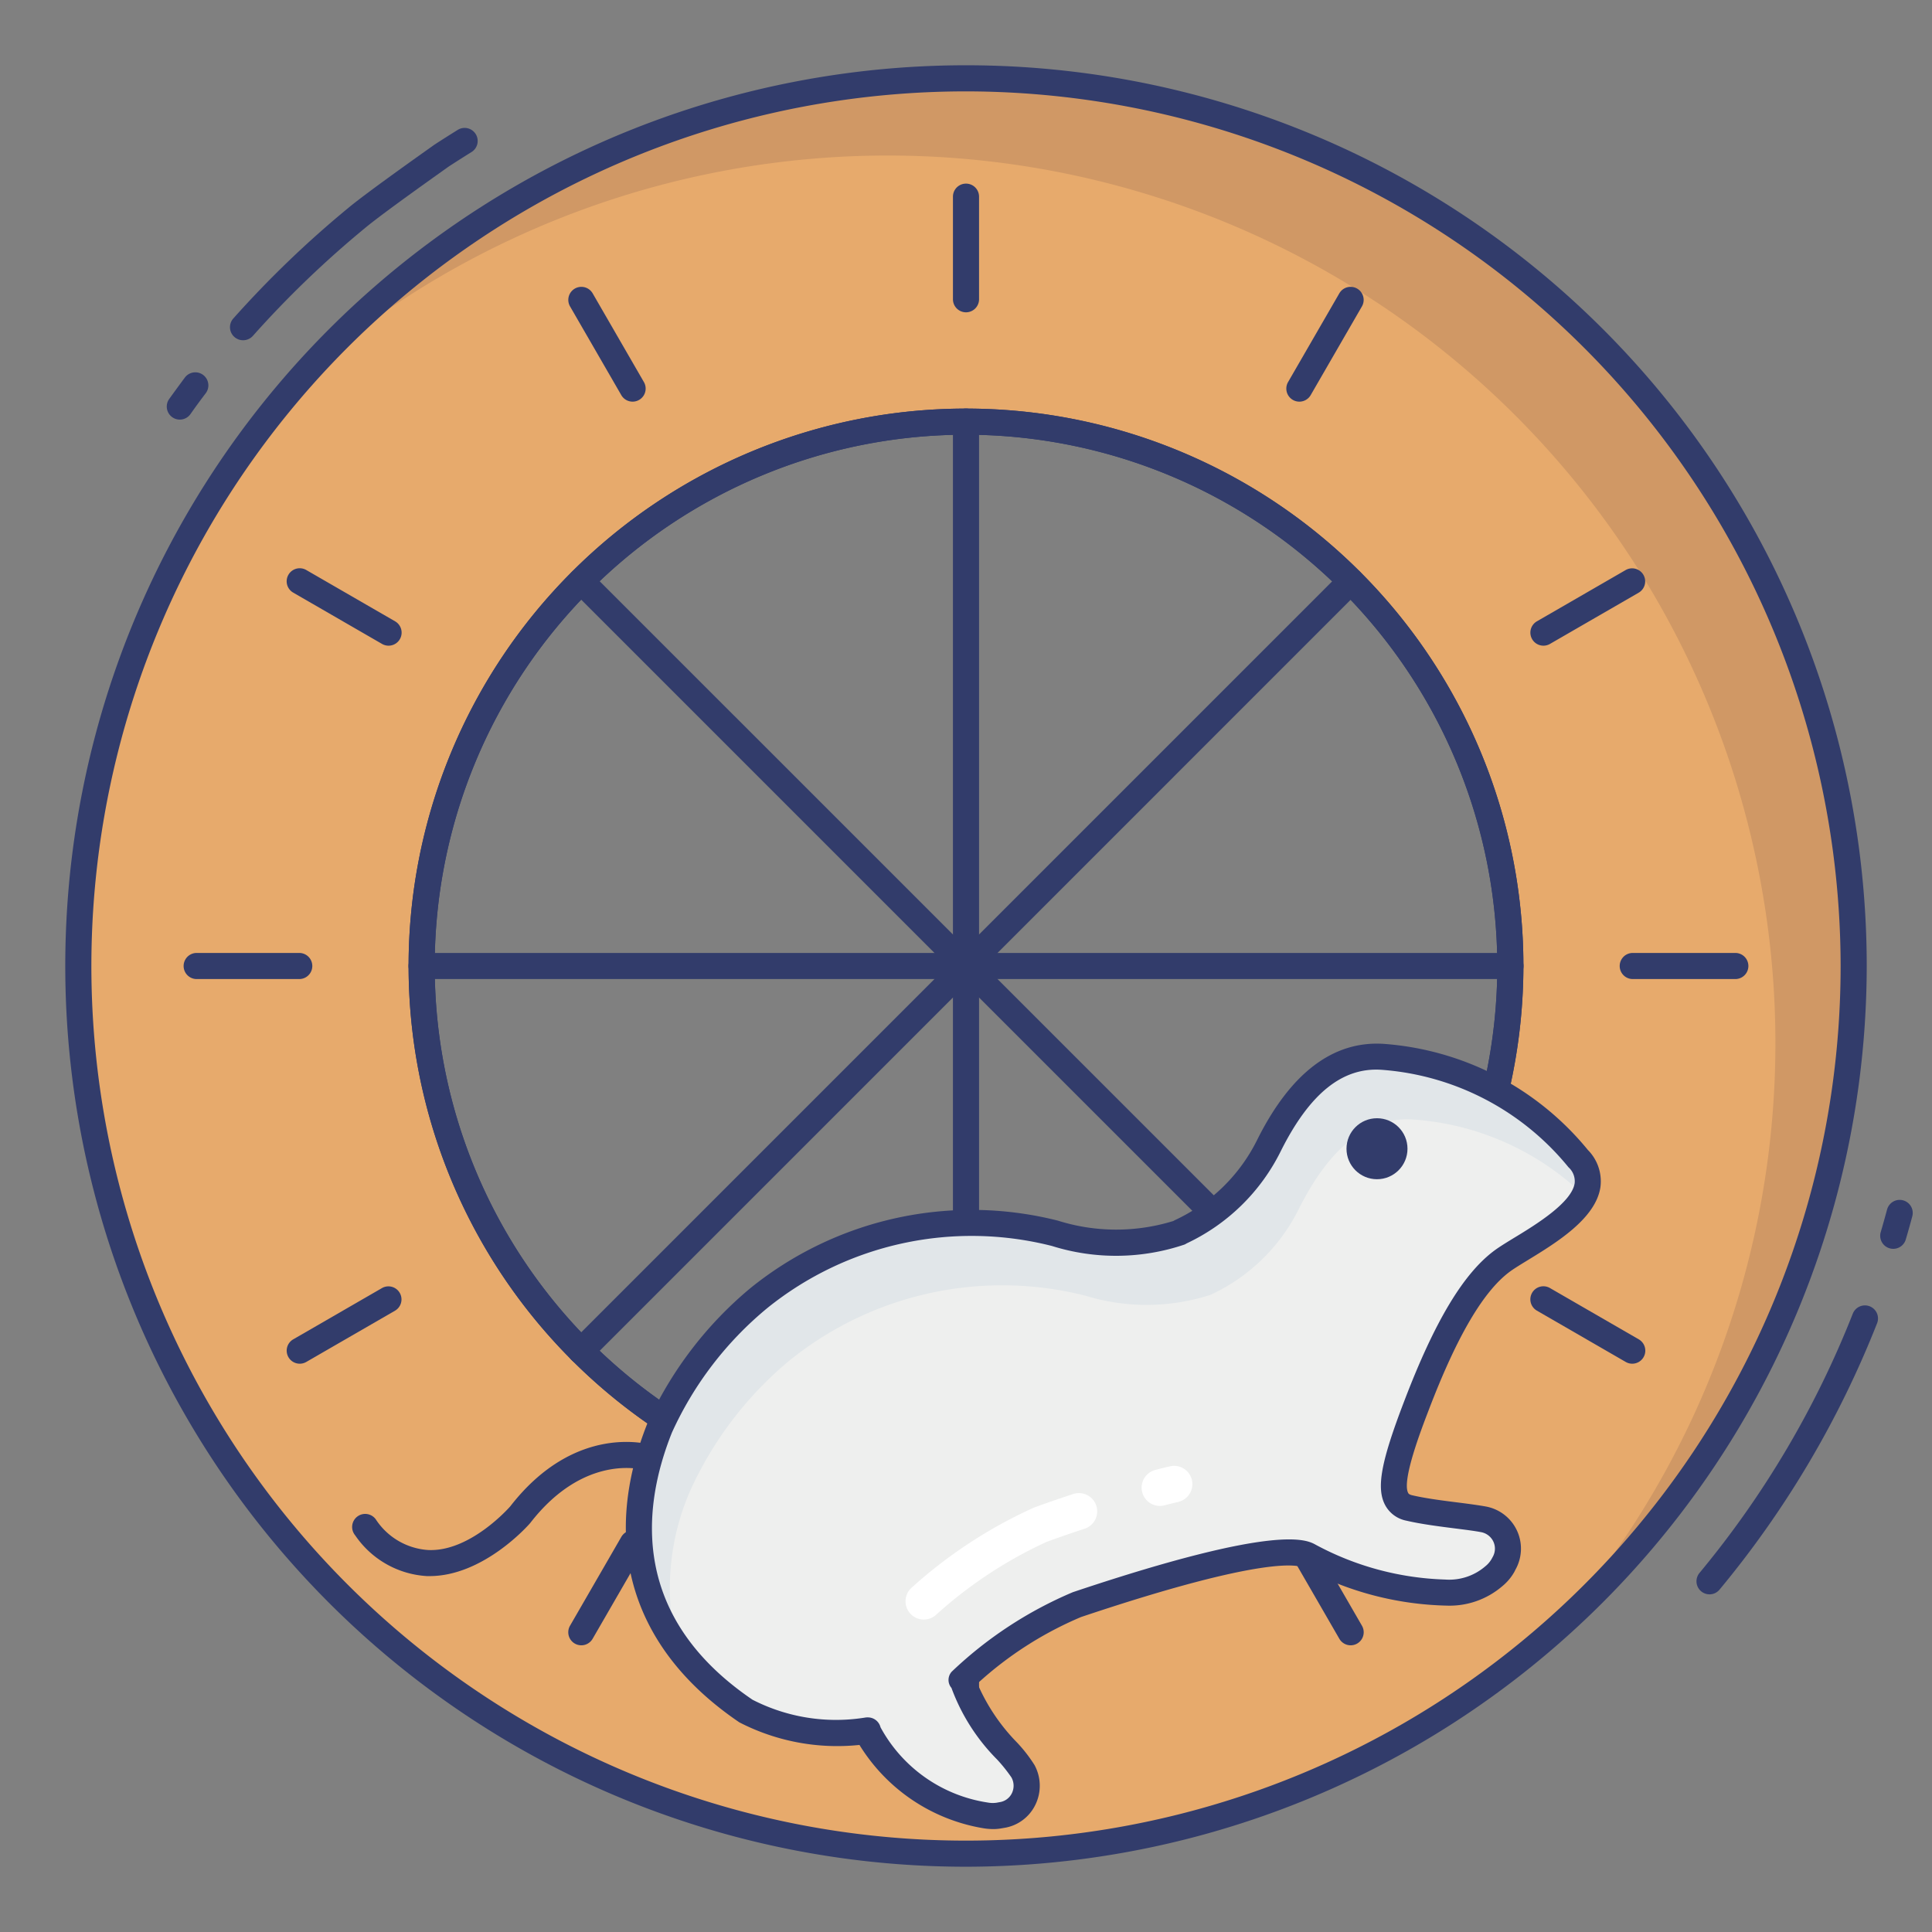 <svg height="512" viewBox="0 0 74 74" width="512" xmlns="http://www.w3.org/2000/svg"><rect x="0" y="0" width="74" height="74" fill="#808080" stroke="none"/><g id="line_color" data-name="line color"><path d="m37 3a34 34 0 1 0 34 34 34 34 0 0 0 -34-34zm0 54.85a20.85 20.85 0 1 1 20.85-20.85 20.844 20.844 0 0 1 -20.85 20.85z" fill="#e7aa6c"/><path d="m37 3a33.92 33.92 0 0 0 -25.33 11.32 34 34 0 0 1 47.66 48.32 34 34 0 0 0 -22.33-59.64z" fill="#d09865"/><g fill="#323c6b"><path d="m37 58.35a21.35 21.35 0 1 1 21.35-21.35 21.374 21.374 0 0 1 -21.35 21.35zm0-41.7a20.35 20.35 0 1 0 20.35 20.35 20.373 20.373 0 0 0 -20.35-20.35z"/><path d="m37 11.962a.5.5 0 0 1 -.5-.5v-3.929a.5.5 0 0 1 1 0v3.929a.5.5 0 0 1 -.5.5z"/><path d="m37 58.354a.5.5 0 0 1 -.5-.5v-41.708a.5.5 0 0 1 1 0v41.708a.5.5 0 0 1 -.5.5z"/><path d="m22.254 52.246a.5.5 0 0 1 -.354-.854l29.492-29.492a.5.5 0 0 1 .707.707l-29.491 29.493a.5.5 0 0 1 -.354.146z"/><path d="m24.231 15.384a.5.5 0 0 1 -.434-.25l-1.964-3.4a.5.5 0 0 1 .866-.5l1.964 3.4a.5.5 0 0 1 -.433.75z"/><path d="m14.883 24.731a.5.5 0 0 1 -.25-.067l-3.4-1.964a.5.5 0 1 1 .5-.866l3.4 1.964a.5.5 0 0 1 -.25.933z"/><path d="m11.462 37.5h-3.929a.5.5 0 0 1 0-1h3.929a.5.5 0 0 1 0 1z"/><path d="m11.481 52.233a.5.5 0 0 1 -.25-.933l3.4-1.964a.5.5 0 0 1 .5.866l-3.4 1.964a.5.5 0 0 1 -.25.067z"/><path d="m22.266 63.019a.5.5 0 0 1 -.433-.75l1.964-3.4a.5.5 0 1 1 .866.5l-1.964 3.4a.5.5 0 0 1 -.433.25z"/><path d="m37 66.967a.5.5 0 0 1 -.5-.5v-3.929a.5.5 0 0 1 1 0v3.929a.5.5 0 0 1 -.5.5z"/><path d="m51.734 63.019a.5.5 0 0 1 -.434-.25l-1.964-3.4a.5.5 0 0 1 .866-.5l1.964 3.4a.5.5 0 0 1 -.433.75z"/><path d="m62.519 52.233a.5.5 0 0 1 -.25-.067l-3.4-1.964a.5.5 0 1 1 .5-.866l3.4 1.964a.5.5 0 0 1 -.25.933z"/><path d="m66.467 37.5h-3.929a.5.5 0 0 1 0-1h3.929a.5.5 0 0 1 0 1z"/><path d="m59.117 24.731a.5.5 0 0 1 -.25-.933l3.4-1.964a.5.5 0 0 1 .5.866l-3.4 1.964a.5.5 0 0 1 -.25.067z"/><path d="m49.769 15.384a.5.5 0 0 1 -.433-.75l1.964-3.4a.5.5 0 0 1 .866.5l-1.964 3.4a.5.5 0 0 1 -.433.25z"/><path d="m57.854 37.5h-41.708a.5.5 0 0 1 0-1h41.708a.5.5 0 1 1 0 1z"/><path d="m51.746 52.246a.5.5 0 0 1 -.354-.146l-29.492-29.492a.5.5 0 0 1 .707-.707l29.493 29.491a.5.5 0 0 1 -.354.854z"/><path d="m72.516 47.833a.5.5 0 0 1 -.48-.64q.126-.431.243-.864a.5.5 0 0 1 .966.259q-.119.445-.249.886a.5.5 0 0 1 -.48.359z"/><path d="m65.479 61.067a.5.5 0 0 1 -.385-.819 36.475 36.475 0 0 0 5.872-9.931.5.5 0 0 1 .931.366 37.482 37.482 0 0 1 -6.032 10.2.5.5 0 0 1 -.386.184z"/><path d="m6.887 16.072a.5.5 0 0 1 -.406-.791q.3-.416.6-.82a.5.5 0 1 1 .8.6q-.3.393-.586.8a.5.5 0 0 1 -.408.211z"/><path d="m9.309 13.032a.5.5 0 0 1 -.374-.832 39.676 39.676 0 0 1 4.424-4.251c.78-.645 3.169-2.325 3.27-2.4.306-.2.6-.385.892-.567a.5.5 0 1 1 .526.85q-.433.269-.859.546c-.009.01-2.442 1.722-3.188 2.341a38.645 38.645 0 0 0 -4.313 4.145.5.5 0 0 1 -.378.168z"/></g><path d="m28.54 65.52a8.914 8.914 0 0 0 2.27.76 8.539 8.539 0 0 1 -2.27-.76z" fill="#e0e0e0"/><path d="m37 71.5a34.5 34.5 0 1 1 34.5-34.5 34.539 34.539 0 0 1 -34.5 34.5zm0-68a33.5 33.5 0 1 0 33.5 33.5 33.538 33.538 0 0 0 -33.5-33.5zm0 54.85a21.35 21.35 0 1 1 21.35-21.35 21.374 21.374 0 0 1 -21.35 21.35zm0-41.7a20.35 20.35 0 1 0 20.35 20.35 20.373 20.373 0 0 0 -20.35-20.35z" fill="#323c6b"/><path d="m54.25 53.85c-.99 2.58-1.18 3.7-.27 3.91s2.19.31 2.82.43a1.141 1.141 0 0 1 .81 1.69l-.05.09a1.447 1.447 0 0 1 -.34.4 2.611 2.611 0 0 1 -1.84.63 11.625 11.625 0 0 1 -5.22-1.39c-1.33-.74-5.17.83-6.94 1.59a6.5 6.5 0 0 1 -1.97.26 4.589 4.589 0 0 0 -3.74 2.05 3.092 3.092 0 0 1 -.18.26 3.74 3.74 0 0 1 -.32.4c-.07.07-.13.14-.2.21l.08-.04c.21 1.37 1.99 2.93 2.29 3.5a1.137 1.137 0 0 1 -.81 1.68l-.11.02a1.576 1.576 0 0 1 -.53-.01c-2.78-.58-4.29-2.45-4.49-3.25a4.456 4.456 0 0 1 -.51.07 6.978 6.978 0 0 1 -1.92-.07 8.914 8.914 0 0 1 -2.27-.76c-5.53-3.76-4.1-8.75-3.27-10.83a14 14 0 0 1 3.8-4.97 12.929 12.929 0 0 1 11.34-2.48 8.092 8.092 0 0 0 4.75-.02.249.249 0 0 0 .07-.04 7.1 7.1 0 0 0 3.38-3.31c.67-1.34 2.02-3.54 4.34-3.39a10.8 10.8 0 0 1 7.5 3.9c1.48 1.66-1.9 3.19-2.88 3.9-1.25.9-2.34 3-3.32 5.57z" fill="#eeefee"/><path d="m16.454 60.368h-.1a3.58 3.58 0 0 1 -2.75-1.561.5.5 0 1 1 .79-.612 2.6 2.6 0 0 0 1.987 1.173c1.627.09 3.146-1.653 3.162-1.67 2.5-3.224 5.331-2.379 5.449-2.343a.5.5 0 0 1 -.3.955c-.092-.028-2.307-.653-4.382 2.024-.087.105-1.802 2.034-3.856 2.034z" fill="#323c6b"/><path d="m60.67 45.79a10.455 10.455 0 0 0 -6.55-2.91c-2.32-.15-3.67 2.05-4.35 3.38a7.1 7.1 0 0 1 -3.37 3.32c-.03.01-.05.02-.08.03a7.978 7.978 0 0 1 -4.74.02 12.96 12.96 0 0 0 -11.34 2.48 13.978 13.978 0 0 0 -3.8 4.98 9.3 9.3 0 0 0 -.51 5.97 8.521 8.521 0 0 1 -.66-8.37 14 14 0 0 1 3.8-4.97 12.929 12.929 0 0 1 11.34-2.48 8.092 8.092 0 0 0 4.75-.02.249.249 0 0 0 .07-.04 7.1 7.1 0 0 0 3.38-3.31c.67-1.34 2.02-3.54 4.34-3.39a10.8 10.8 0 0 1 7.5 3.9 1.167 1.167 0 0 1 .22 1.41z" fill="#e1e6e9"/><circle cx="52.742" cy="43.999" fill="#323c6b" r="1.168"/><path d="m38.041 70.058a2.377 2.377 0 0 1 -.394-.035 6.909 6.909 0 0 1 -4.728-3.188 8.181 8.181 0 0 1 -4.6-.865c-4.129-2.8-5.355-6.859-3.517-11.466a14.534 14.534 0 0 1 3.942-5.167 13.473 13.473 0 0 1 11.778-2.583 7.43 7.43 0 0 0 4.424.012.47.47 0 0 1 .077-.042 6.634 6.634 0 0 0 3.138-3.081c1.277-2.552 2.9-3.776 4.818-3.662a11.143 11.143 0 0 1 7.841 4.066 1.707 1.707 0 0 1 .48 1.423c-.179 1.206-1.687 2.127-2.788 2.8-.261.16-.491.3-.651.415-1.029.741-2.058 2.489-3.146 5.344-.282.734-1.03 2.683-.779 3.154.011.021.032.061.154.089.521.122 1.192.207 1.783.281.4.051.762.1 1.018.146a1.641 1.641 0 0 1 1.153 2.425l-.044.088a1.959 1.959 0 0 1 -.468.551 3.1 3.1 0 0 1 -2.118.736 12.137 12.137 0 0 1 -5.493-1.452c-.18-.1-1.419-.478-8.344 1.832l-.168.056a13.835 13.835 0 0 0 -3.972 2.549 7.419 7.419 0 0 0 1.516 2.257 5.571 5.571 0 0 1 .672.866 1.661 1.661 0 0 1 .029 1.526 1.6 1.6 0 0 1 -1.205.881l-.1.018a1.8 1.8 0 0 1 -.308.026zm-4.8-4.278a.5.5 0 0 1 .485.379 5.628 5.628 0 0 0 4.106 2.882 1.025 1.025 0 0 0 .341.007l.107-.02a.62.62 0 0 0 .475-.339.656.656 0 0 0 -.015-.61 5.978 5.978 0 0 0 -.547-.684 7.588 7.588 0 0 1 -1.75-2.744.47.47 0 0 1 .013-.625 15.407 15.407 0 0 1 4.637-3.042l.165-.055c7.69-2.566 8.785-1.958 9.145-1.757a11.156 11.156 0 0 0 4.948 1.328 2.12 2.12 0 0 0 1.546-.512.982.982 0 0 0 .235-.276l.041-.075a.639.639 0 0 0 .025-.593.653.653 0 0 0 -.485-.362c-.247-.047-.586-.089-.962-.137-.616-.078-1.313-.166-1.884-.3a1.174 1.174 0 0 1 -.811-.593c-.348-.653-.164-1.658.728-3.982 1.176-3.085 2.287-4.927 3.494-5.8.176-.127.428-.282.716-.458.826-.5 2.209-1.349 2.319-2.092a.716.716 0 0 0 -.236-.611 10.19 10.19 0 0 0 -7.158-3.733c-1.512-.105-2.765.922-3.862 3.115a7.646 7.646 0 0 1 -3.6 3.531.814.814 0 0 1 -.084.046 8.194 8.194 0 0 1 -5.08.056 12.467 12.467 0 0 0 -10.9 2.375 13.3 13.3 0 0 0 -3.658 4.775c-1.164 2.917-1.574 7.061 3.087 10.229a7.01 7.01 0 0 0 4.328.682.481.481 0 0 1 .091-.005z" fill="#323c6b"/><path d="m35.394 62.033a.7.7 0 0 1 -.5-1.2 18.093 18.093 0 0 1 4.689-3.08c.327-.123.868-.314 1.529-.531a.7.7 0 0 1 .437 1.33c-.638.209-1.158.393-1.474.511a16.7 16.7 0 0 0 -4.191 2.76.7.7 0 0 1 -.49.21z" fill="#fff"/><path d="m44.427 57.68a.7.7 0 0 1 -.174-1.378c.192-.05.384-.1.574-.142a.7.7 0 0 1 .322 1.362c-.181.043-.364.088-.547.135a.7.7 0 0 1 -.175.023z" fill="#fff"/></g></svg>